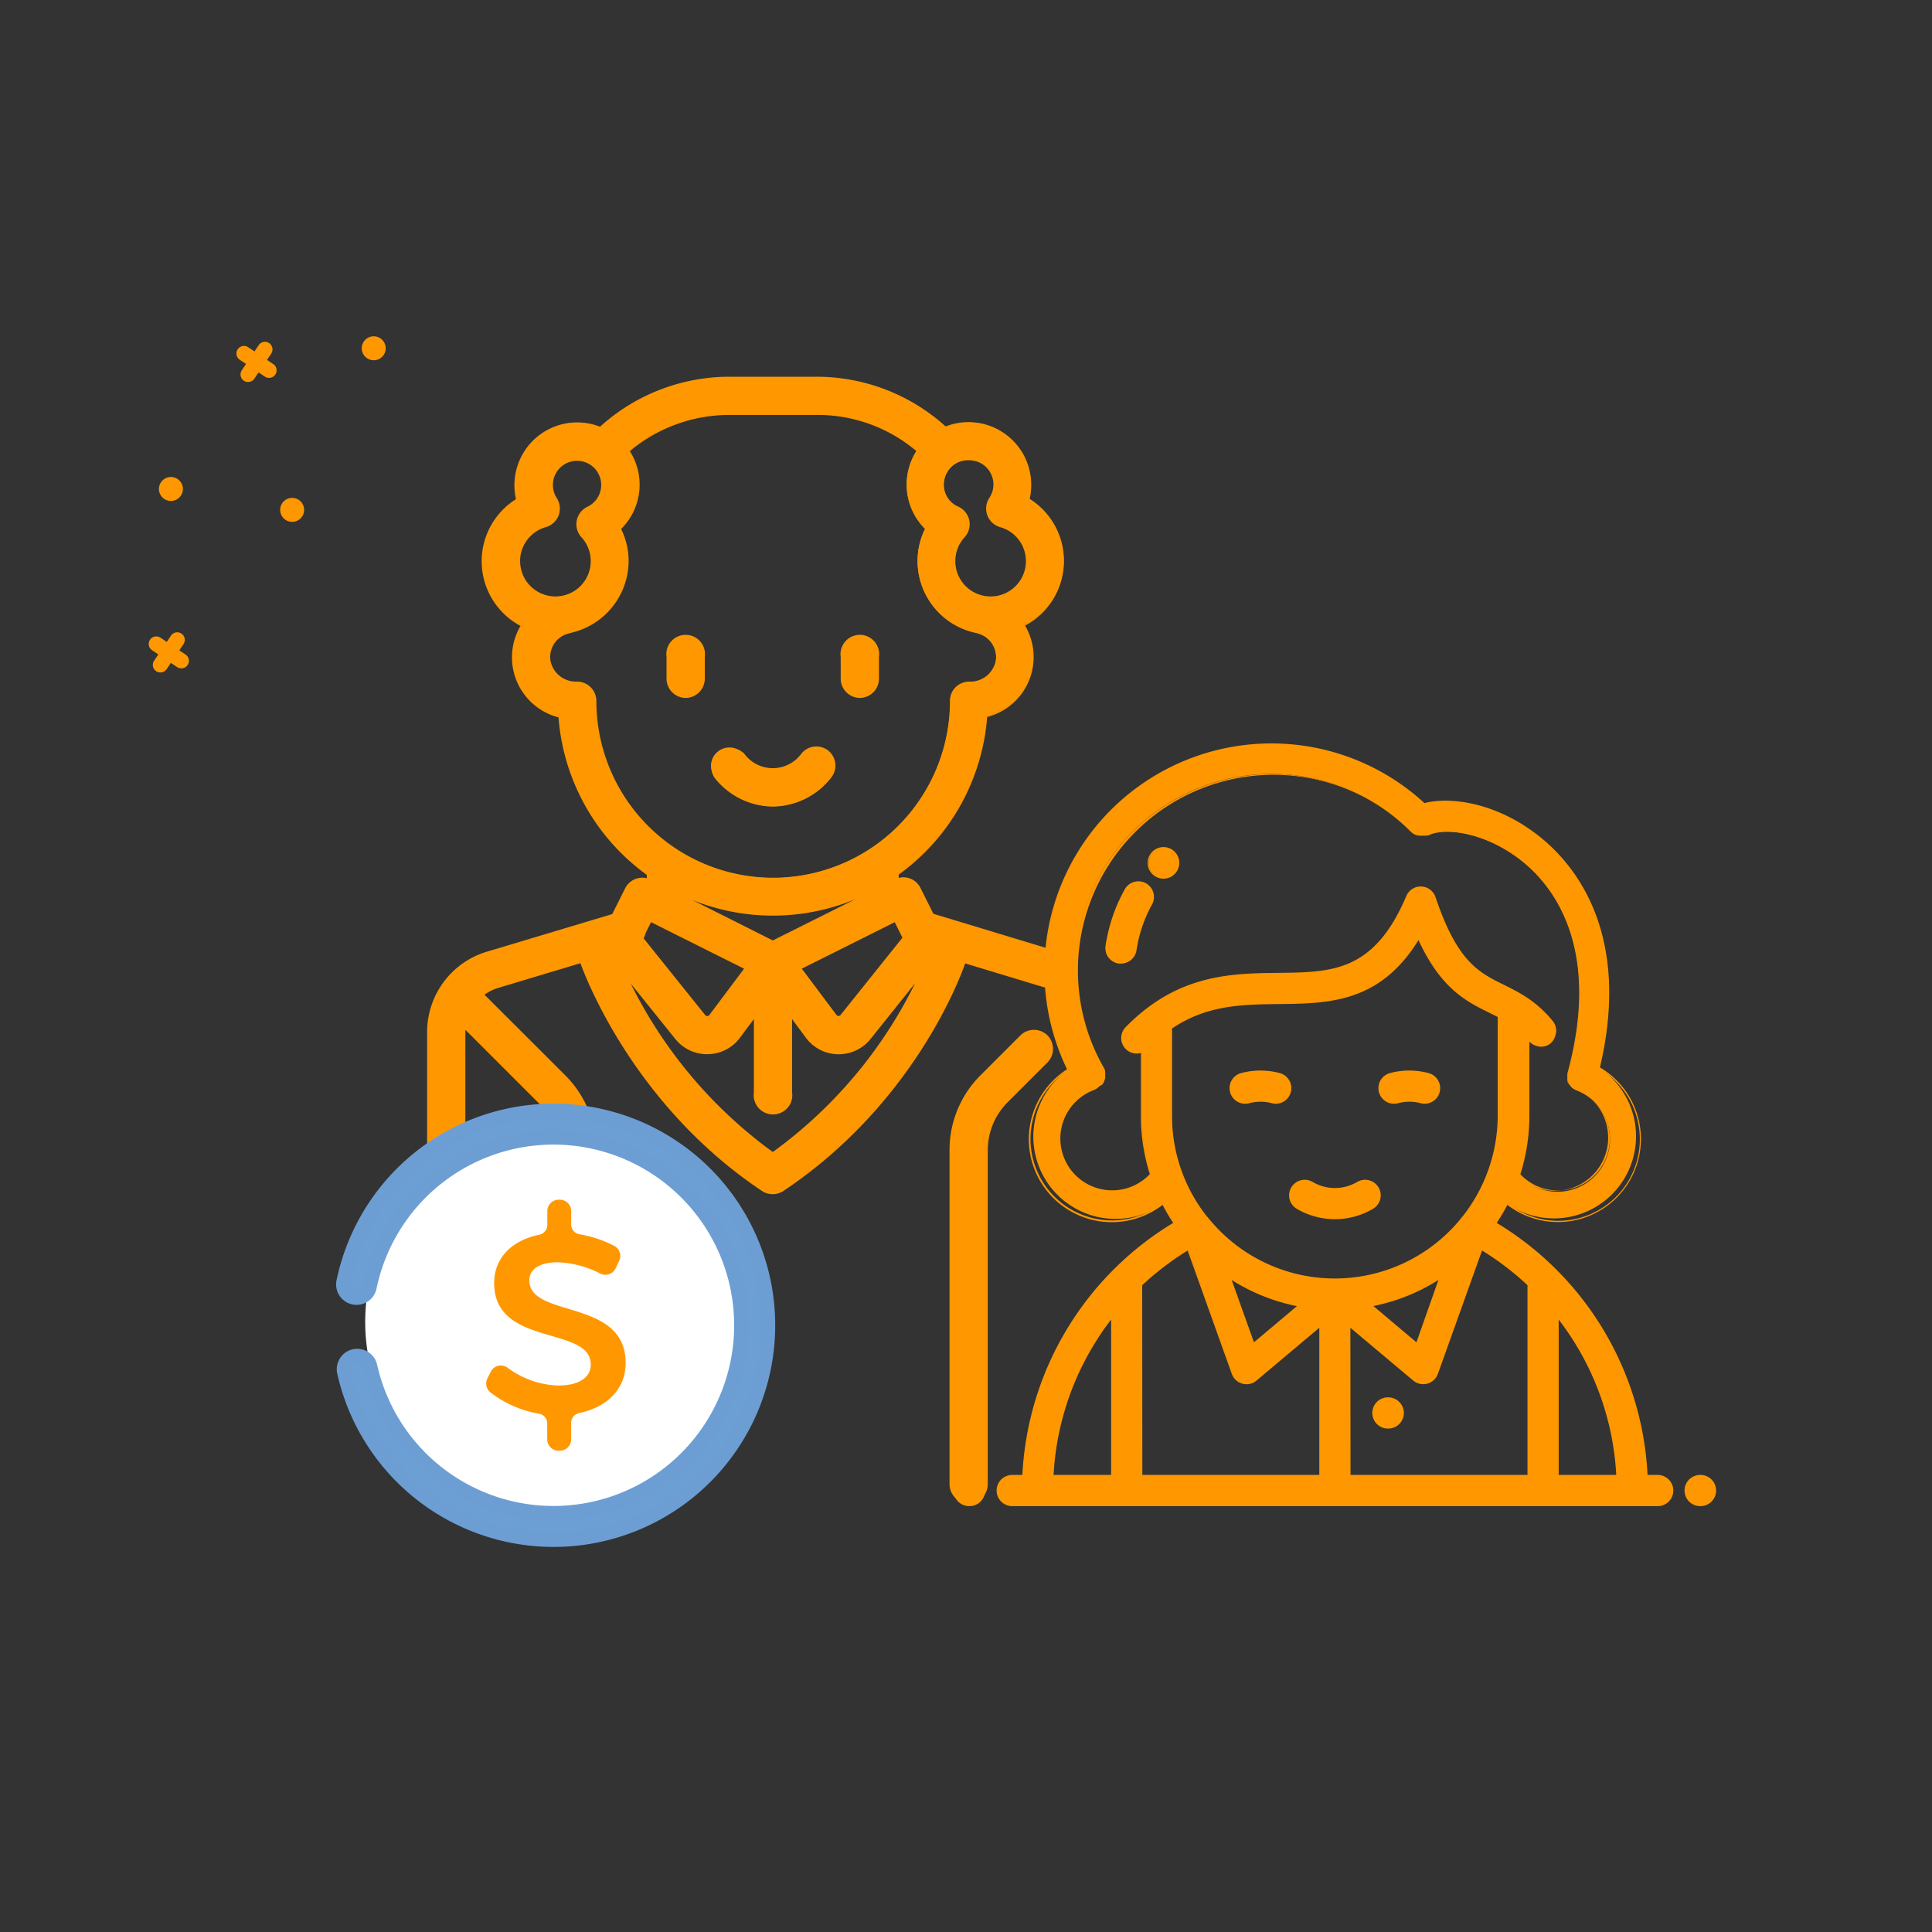 <svg id="Capa_1" data-name="Capa 1" xmlns="http://www.w3.org/2000/svg" viewBox="0 0 400 400"><rect x="0" y="0" width="400" height="400" fill="#333333" stroke="none"/><defs><style>.cls-1,.cls-4{fill:#ff9800;}.cls-2{fill:#fff;}.cls-3{fill:#6c9fd4;stroke:#6c9ed3;stroke-width:3px;}.cls-3,.cls-4{stroke-miterlimit:10;}.cls-4{stroke:#ff9800;stroke-width:0.28px;}</style></defs><title>segurosderetiro</title><g id="_Group_" data-name="&lt;Group&gt;"><g id="_Group_2" data-name="&lt;Group&gt;"><g id="_Group_3" data-name="&lt;Group&gt;"><g id="_Group_4" data-name="&lt;Group&gt;"><path class="cls-1" d="M218.13,196.9l-24.94-7.56-2.71-5.43a3.81,3.81,0,0,0-4.53-1.93V181a44.37,44.37,0,0,0,18.33-32.68,12.67,12.67,0,0,0,7.79-18.87,15,15,0,0,0,1-26.12,12.82,12.82,0,0,0-17.26-14.91A39.49,39.49,0,0,0,169,78.14H151a39.62,39.62,0,0,0-26.75,10.32A12.82,12.82,0,0,0,107,103.37a15,15,0,0,0,1,26.11,12.69,12.69,0,0,0,7.8,18.87A44.36,44.36,0,0,0,134.07,181v1a3.81,3.81,0,0,0-4.49,1.95l-2.71,5.42L101,197.1a17.22,17.22,0,0,0-12.35,16.6v93.6a3.81,3.81,0,1,0,7.62,0V213.7c0-.28,0-.56,0-.83l15.22,15.22a14.13,14.13,0,0,1,4.16,10.05V307.3a3.81,3.81,0,1,0,7.62,0V238.15a21.69,21.69,0,0,0-6.4-15.44l-16.77-16.77a9.78,9.78,0,0,1,3-1.54l17.16-5.15a101.66,101.66,0,0,0,37.6,47.23,3.81,3.81,0,0,0,4.23,0c27.16-18.11,36.85-44.87,37.64-47.19l16.13,4.89a3.81,3.81,0,0,0,2.21-7.29Zm-31-2.75-12.87,16.09a.66.66,0,0,1-.56.26.68.68,0,0,1-.55-.28l-7.29-9.72,19.55-9.78Zm-27.05.72-18.35-9.17v-.26a44.33,44.33,0,0,0,36.65,0v.26Zm40.56-99.73a5.2,5.2,0,0,1,4.34,8.07,3.81,3.81,0,0,0,2.15,5.77,7.46,7.46,0,1,1-7.45,2.12,3.81,3.81,0,0,0-1.21-6,5.19,5.19,0,0,1,2.16-9.92Zm-93.09,21A7.46,7.46,0,0,1,113,109a3.81,3.81,0,0,0,2.15-5.77,5.21,5.21,0,1,1,6.5,1.85,3.81,3.81,0,0,0-1.21,6,7.44,7.44,0,1,1-12.92,5Zm15.77,28.93a3.81,3.81,0,0,0-3.81-3.81,5.52,5.52,0,0,1-5.61-4.3,5.18,5.18,0,0,1,4-6,3.82,3.82,0,0,0,.43-.13A15.1,15.1,0,0,0,130,116.13a14.9,14.9,0,0,0-1.58-6.67,12.76,12.76,0,0,0,1.76-16.09A32,32,0,0,1,151,85.76h18a31.94,31.94,0,0,1,20.8,7.6,12.76,12.76,0,0,0,1.75,16.09,14.89,14.89,0,0,0-1.58,6.67,15.1,15.1,0,0,0,12.19,14.79l.36.13a5.2,5.2,0,0,1,3.64,5.89,5.52,5.52,0,0,1-5.61,4.3,3.81,3.81,0,0,0-3.81,3.81,36.75,36.75,0,1,1-73.51,0Zm10.21,48.09,1.21-2.41,19.55,9.78L147,210.22a.68.68,0,0,1-.55.28.64.64,0,0,1-.56-.26l-12.77-16A3.83,3.83,0,0,0,133.48,193.14ZM160,238.69A95.46,95.46,0,0,1,129.9,202.5l10,12.5a8.26,8.26,0,0,0,6.49,3.12h.13a8.26,8.26,0,0,0,6.52-3.33l3.17-4.23v15.62a3.81,3.81,0,0,0,7.62,0V210.56l3.17,4.23a8.26,8.26,0,0,0,6.52,3.33h.13a8.26,8.26,0,0,0,6.49-3.12l10-12.54A95.08,95.08,0,0,1,160,238.69Z"/><path class="cls-1" d="M119.47,311.26a4,4,0,0,1-4-4V238.15a14,14,0,0,0-4.12-9.95l-15-15c0,.17,0,.33,0,.49v93.6a4,4,0,1,1-7.92,0V213.7A17.37,17.37,0,0,1,100.92,197l25.84-7.75,2.68-5.36a4,4,0,0,1,4.47-2.07v-.69a44.45,44.45,0,0,1-18.28-32.61,12.83,12.83,0,0,1-7.86-18.93,15.17,15.17,0,0,1-.94-26.24,13,13,0,0,1,17.4-15A39.9,39.9,0,0,1,151,78h18a39.85,39.85,0,0,1,26.78,10.29,13,13,0,0,1,17.4,15,15.17,15.17,0,0,1-.95,26.24,12.82,12.82,0,0,1-7.85,18.92,44.45,44.45,0,0,1-18.32,32.64v.67a3.94,3.94,0,0,1,4.51,2.06l2.68,5.37,24.88,7.54a4,4,0,0,1,2.64,4.94,4,4,0,0,1-4.94,2.64l-16-4.85c-1.24,3.54-11,29.35-37.66,47.13a4,4,0,0,1-4.39,0c-26.18-17.45-36.32-43.61-37.61-47.17l-17,5.11a9.63,9.63,0,0,0-2.86,1.41L117,222.6a21.85,21.85,0,0,1,6.44,15.55V307.3A4,4,0,0,1,119.47,311.26ZM96.15,212.54,111.6,228a14.28,14.28,0,0,1,4.21,10.16V307.3a3.66,3.66,0,0,0,7.32,0V238.15a21.55,21.55,0,0,0-6.35-15.33l-16.9-16.9.14-.1a9.94,9.94,0,0,1,3.1-1.56l17.3-5.19,0,.13c1.06,3,11.09,29.52,37.54,47.16a3.71,3.71,0,0,0,4.06,0c27-18,36.58-44.18,37.59-47.11l0-.14L216,204a3.66,3.66,0,0,0,2.12-7l-25-7.58L190.34,184a3.64,3.64,0,0,0-4.35-1.86l-.19.06V181l.06,0a44.14,44.14,0,0,0,18.27-32.57v-.11l.1,0a12.52,12.52,0,0,0,7.7-18.65l-.08-.14.14-.07a14.87,14.87,0,0,0,1-25.86l-.09-.06,0-.11A12.67,12.67,0,0,0,195.85,88.6l-.09,0-.07-.06A39.55,39.55,0,0,0,169,78.29H151a39.6,39.6,0,0,0-26.65,10.28l-.07.06-.09,0a12.67,12.67,0,0,0-17.06,14.74l0,.11-.09.06a14.87,14.87,0,0,0,1,25.85l.14.07-.08.14a12.54,12.54,0,0,0,7.71,18.65l.1,0v.11a44.15,44.15,0,0,0,18.23,32.54l.06,0v1.24l-.19-.06a3.65,3.65,0,0,0-4.31,1.87L127,189.46l-.06,0L101,197.24A17.08,17.08,0,0,0,88.77,213.7v93.6a3.66,3.66,0,0,0,7.32,0V213.7c0-.28,0-.55,0-.84ZM160,238.88l-.09-.06a95.54,95.54,0,0,1-30.18-36.25l-.55-1.17L140,214.9a8.12,8.12,0,0,0,6.37,3.06h.13a8.11,8.11,0,0,0,6.4-3.26l3.44-4.59v16.07a3.66,3.66,0,0,0,7.32,0V210.11l3.44,4.59a8.11,8.11,0,0,0,6.4,3.26h.13A8.12,8.12,0,0,0,180,214.9l10.83-13.54-.55,1.16a95.13,95.13,0,0,1-30.21,36.29Zm-29.41-35.24A95.15,95.15,0,0,0,160,238.51a94.78,94.78,0,0,0,29.45-34.92l-9.2,11.5a8.42,8.42,0,0,1-6.61,3.18h-.13a8.41,8.41,0,0,1-6.64-3.39L164,211v15.17a4,4,0,1,1-7.92,0V211l-2.9,3.87a8.41,8.41,0,0,1-6.64,3.39h-.14a8.42,8.42,0,0,1-6.61-3.18Zm15.74,7a.79.79,0,0,1-.62-.32l-12.83-16,0-.09a3.68,3.68,0,0,0,.39-1.1v0l1.27-2.55.13.07,19.71,9.86-7.4,9.87a.82.82,0,0,1-.66.34Zm-13.1-16.39L146,210.15a.49.49,0,0,0,.43.21.53.53,0,0,0,.44-.22l7.18-9.58-19.26-9.63-1.13,2.26A4,4,0,0,1,133.26,194.26Zm40.42,16.39h0a.82.82,0,0,1-.66-.34l-7.4-9.87.16-.08,19.69-9.84,1.82,3.65-12.93,16.16A.82.82,0,0,1,173.67,210.65ZM166,200.55l7.18,9.58a.53.53,0,0,0,.43.22h0a.51.51,0,0,0,.42-.21l12.81-16-1.6-3.21ZM160,195l-.07,0-18.43-9.21v-.58l.21.1a44.18,44.18,0,0,0,36.52,0l.21-.1v.58l-.08,0Zm-17.13-8.9L160,194.71l17.14-8.57a44.49,44.49,0,0,1-34.27,0ZM160,182a37,37,0,0,1-36.9-36.9,3.66,3.66,0,0,0-3.66-3.66A5.67,5.67,0,0,1,113.7,137a5.33,5.33,0,0,1,4.09-6.15l.41-.12a15,15,0,0,0,11.68-14.57,14.83,14.83,0,0,0-1.56-6.6l0-.1.08-.08a12.61,12.61,0,0,0,1.74-15.9l-.07-.11.1-.08A32.37,32.37,0,0,1,151,85.61h18a31.91,31.91,0,0,1,20.9,7.64l.1.08-.07.11a12.61,12.61,0,0,0-2.05,6.9,12.74,12.74,0,0,0,3.79,9l.08.08,0,.1a14.88,14.88,0,0,0,10.5,21.25l.37.13a5.35,5.35,0,0,1,3.74,6.06,5.67,5.67,0,0,1-5.76,4.43,3.66,3.66,0,0,0-3.66,3.66A37,37,0,0,1,160,182Zm-31.39-72.46a15.13,15.13,0,0,1,1.54,6.63A15.33,15.33,0,0,1,118.29,131l-.43.13a5,5,0,0,0-3.86,5.81,5.37,5.37,0,0,0,5.47,4.18,4,4,0,0,1,4,4,36.6,36.6,0,0,0,73.21,0,4,4,0,0,1,4-4,5.37,5.37,0,0,0,5.47-4.18,5.05,5.05,0,0,0-3.53-5.72l-.37-.13a15.18,15.18,0,0,1-10.73-21.57,13,13,0,0,1-3.8-9.14,12.91,12.91,0,0,1,2-7A31.6,31.6,0,0,0,169,85.91H151a32.08,32.08,0,0,0-20.6,7.49,12.91,12.91,0,0,1-1.77,16.09Zm76.46,14.24A7.57,7.57,0,0,1,199.52,111a3.66,3.66,0,0,0-1.16-5.8,5.35,5.35,0,1,1,6.69-1.9,3.66,3.66,0,0,0,2.07,5.54,7.58,7.58,0,0,1-2,14.89ZM200.59,95.3a5,5,0,0,0-2.1,9.63,4,4,0,0,1,1.25,6.27,7.31,7.31,0,1,0,7.3-2.07,4,4,0,0,1-2.24-6,5,5,0,0,0-4.21-7.83ZM115,123.73a7.62,7.62,0,0,1-7.61-7.61h0a7.61,7.61,0,0,1,5.58-7.28A3.66,3.66,0,0,0,115,103.3a5.36,5.36,0,1,1,6.69,1.9,3.66,3.66,0,0,0-1.16,5.8A7.57,7.57,0,0,1,115,123.73Zm-7.46-7.61h.15a7.31,7.31,0,1,0,12.66-4.92,4,4,0,0,1,1.25-6.27,5,5,0,1,0-6.32-1.8,4,4,0,0,1-2.24,6,7.31,7.31,0,0,0-5.36,7Z"/></g></g></g><g id="_Group_5" data-name="&lt;Group&gt;"><g id="_Group_6" data-name="&lt;Group&gt;"><g id="_Group_7" data-name="&lt;Group&gt;"><path class="cls-1" d="M171.44,155.61a3.81,3.81,0,0,0-5.36.56,7.47,7.47,0,0,1-12.11,0,3.81,3.81,0,1,0-5.92,4.8A15.07,15.07,0,0,0,172,161,3.81,3.81,0,0,0,171.44,155.61Z"/><path class="cls-1" d="M160,167a15.62,15.62,0,0,1-12.09-6,4,4,0,0,1,6.15-5,7.32,7.32,0,0,0,11.88,0,4,4,0,0,1,5.57-.58h0a4,4,0,0,1,.58,5.57A15.62,15.62,0,0,1,160,167Zm-9-12.12a3.66,3.66,0,0,0-2.84,6,14.92,14.92,0,0,0,23.71,0,3.66,3.66,0,0,0-.54-5.15h0a3.66,3.66,0,0,0-5.15.54,7.62,7.62,0,0,1-12.34,0A3.65,3.65,0,0,0,151,154.91Z"/></g></g></g><g id="_Group_8" data-name="&lt;Group&gt;"><g id="_Group_9" data-name="&lt;Group&gt;"><g id="_Group_10" data-name="&lt;Group&gt;"><path class="cls-1" d="M142,132.23a3.81,3.81,0,0,0-3.81,3.81v4.51a3.81,3.81,0,1,0,7.62,0V136A3.81,3.81,0,0,0,142,132.23Z"/><path class="cls-1" d="M142,144.5a4,4,0,0,1-4-4V136a4,4,0,1,1,7.92,0v4.51A4,4,0,0,1,142,144.5Zm0-12.12a3.66,3.66,0,0,0-3.66,3.66v4.51a3.66,3.66,0,0,0,7.32,0V136A3.66,3.66,0,0,0,142,132.38Z"/></g></g></g><g id="_Group_11" data-name="&lt;Group&gt;"><g id="_Group_12" data-name="&lt;Group&gt;"><g id="_Group_13" data-name="&lt;Group&gt;"><path class="cls-1" d="M178.06,132.23a3.81,3.81,0,0,0-3.81,3.81v4.51a3.81,3.81,0,1,0,7.62,0V136A3.81,3.81,0,0,0,178.06,132.23Z"/><path class="cls-1" d="M178.06,144.5a4,4,0,0,1-4-4V136a4,4,0,1,1,7.92,0v4.51A4,4,0,0,1,178.06,144.5Zm0-12.12A3.66,3.66,0,0,0,174.4,136v4.51a3.66,3.66,0,0,0,7.32,0V136A3.66,3.66,0,0,0,178.06,132.38Z"/></g></g></g><g id="_Group_14" data-name="&lt;Group&gt;"><g id="_Group_15" data-name="&lt;Group&gt;"><g id="_Group_16" data-name="&lt;Group&gt;"><path class="cls-1" d="M216.8,214.47a3.81,3.81,0,0,0-5.39,0l-8.24,8.24a21.69,21.69,0,0,0-6.4,15.44V307.3a3.81,3.81,0,1,0,7.62,0V238.15a14.13,14.13,0,0,1,4.16-10.05l8.24-8.24A3.81,3.81,0,0,0,216.8,214.47Z"/><path class="cls-1" d="M200.59,311.26a4,4,0,0,1-4-4V238.15a21.84,21.84,0,0,1,6.44-15.55l8.24-8.24a4,4,0,0,1,5.6,0h0a4,4,0,0,1,0,5.6l-8.24,8.24a14,14,0,0,0-4.12,9.95V307.3A4,4,0,0,1,200.59,311.26Zm13.52-97.76a3.63,3.63,0,0,0-2.59,1.07l-8.24,8.24a21.54,21.54,0,0,0-6.35,15.33V307.3a3.66,3.66,0,0,0,7.32,0V238.15A14.27,14.27,0,0,1,208.46,228l8.24-8.24a3.66,3.66,0,0,0-2.59-6.25Z"/></g></g></g><g id="_Group_17" data-name="&lt;Group&gt;"><g id="_Group_18" data-name="&lt;Group&gt;"><g id="_Group_19" data-name="&lt;Group&gt;"><path class="cls-1" d="M265,222.31a15.44,15.44,0,0,0-8,0,3.08,3.08,0,1,0,1.6,5.95,9.26,9.26,0,0,1,4.78,0,3.08,3.08,0,0,0,1.6-5.95Z"/><path class="cls-1" d="M264.18,228.52a3.23,3.23,0,0,1-.84-.11,9.08,9.08,0,0,0-4.7,0,3.23,3.23,0,1,1-1.68-6.24,15.5,15.5,0,0,1,8,0,3.23,3.23,0,0,1-.83,6.35Zm-3.19-.72a9.34,9.34,0,0,1,2.43.32,2.93,2.93,0,0,0,1.52-5.66h0a15.24,15.24,0,0,0-7.89,0,2.93,2.93,0,1,0,1.52,5.66A9.32,9.32,0,0,1,261,227.79Z"/></g><g id="_Group_20" data-name="&lt;Group&gt;"><path class="cls-1" d="M295.76,222.31a15.43,15.43,0,0,0-8,0,3.08,3.08,0,1,0,1.6,5.95,9.26,9.26,0,0,1,4.78,0,3.08,3.08,0,0,0,1.6-5.95Z"/><path class="cls-1" d="M295,228.52a3.26,3.26,0,0,1-.84-.11,9.08,9.08,0,0,0-4.7,0,3.23,3.23,0,1,1-1.68-6.24,15.5,15.5,0,0,1,8,0,3.23,3.23,0,0,1-.84,6.35Zm-3.19-.72a9.33,9.33,0,0,1,2.43.32,3,3,0,0,0,.76.1,2.93,2.93,0,0,0,.76-5.76h0a15.24,15.24,0,0,0-7.89,0,2.93,2.93,0,0,0,1.52,5.66A9.33,9.33,0,0,1,291.78,227.79Z"/></g><g id="_Group_21" data-name="&lt;Group&gt;"><path class="cls-1" d="M281,244.88a9.23,9.23,0,0,1-9.23,0,3.08,3.08,0,1,0-3.08,5.33,15.39,15.39,0,0,0,15.39,0,3.08,3.08,0,1,0-3.08-5.33Z"/><path class="cls-1" d="M276.38,252.42a15.55,15.55,0,0,1-7.77-2.08,3.23,3.23,0,1,1,3.23-5.59,9.08,9.08,0,0,0,9.08,0h0a3.23,3.23,0,1,1,3.23,5.59A15.55,15.55,0,0,1,276.38,252.42Zm-6.15-7.81a3,3,0,0,0-.76.1,2.93,2.93,0,0,0-.71,5.36,15.24,15.24,0,0,0,15.24,0,2.93,2.93,0,1,0-2.93-5.07h0a9.37,9.37,0,0,1-9.38,0A2.91,2.91,0,0,0,270.23,244.61Z"/></g><g id="_Group_22" data-name="&lt;Group&gt;"><path class="cls-1" d="M235.13,196.71a28.25,28.25,0,0,1,3.25-9.59,3.08,3.08,0,1,0-5.38-3,34.36,34.36,0,0,0-4,11.67,3.08,3.08,0,1,0,6.09.9Z"/><path class="cls-1" d="M232.09,199.49a3.26,3.26,0,0,1-.48,0,3.23,3.23,0,0,1-2.72-3.67,34.54,34.54,0,0,1,4-11.73,3.23,3.23,0,0,1,5.65,3.13,28.08,28.08,0,0,0-3.24,9.54h0A3.25,3.25,0,0,1,232.09,199.49Zm3.61-16.79a2.93,2.93,0,0,0-2.57,1.51,34.21,34.21,0,0,0-3.94,11.62,2.93,2.93,0,0,0,2.9,3.36,2.94,2.94,0,0,0,2.89-2.5h0a28.41,28.41,0,0,1,3.27-9.64,2.93,2.93,0,0,0-2.56-4.35Z"/></g><g id="_Group_23" data-name="&lt;Group&gt;"><path class="cls-1" d="M240.91,181.77a3.07,3.07,0,0,0,2.16-.89l.06-.06a3.08,3.08,0,1,0-4.38-4.33h0a3.08,3.08,0,0,0,2.16,5.27Z"/><path class="cls-1" d="M240.91,181.92a3.27,3.27,0,1,1,2.33-1l-.07.06A3.21,3.21,0,0,1,240.91,181.92Zm0-6.2a2.95,2.95,0,1,0,2,5l.06-.06a2.93,2.93,0,0,0-2.08-5Z"/></g><g id="_Group_24" data-name="&lt;Group&gt;"><path class="cls-1" d="M200.73,305.52h-.07a3.08,3.08,0,1,0,0,6.16h.07a3.08,3.08,0,0,0,0-6.16Z"/><path class="cls-1" d="M200.73,311.83h-.07a3.23,3.23,0,0,1,0-6.46h.07a3.23,3.23,0,0,1,0,6.46Zm-.07-6.16a2.93,2.93,0,0,0,0,5.86h.07a2.93,2.93,0,1,0,0-5.86Z"/></g><g id="_Group_25" data-name="&lt;Group&gt;"><path class="cls-1" d="M352.11,305.52H352a3.08,3.08,0,0,0,0,6.16h.07a3.08,3.08,0,0,0,0-6.16Z"/><path class="cls-1" d="M352.11,311.83H352a3.23,3.23,0,0,1,0-6.46h.07a3.23,3.23,0,0,1,0,6.46Zm-.07-6.16a2.93,2.93,0,1,0,0,5.86h.07a2.93,2.93,0,0,0,0-5.86Z"/></g><g id="_Group_26" data-name="&lt;Group&gt;"><path class="cls-1" d="M343.2,305.52H341a64.62,64.62,0,0,0-31.3-52.28,40.12,40.12,0,0,0,2.36-4,17,17,0,1,0,19.05-28.16c6.41-27.07-4.49-41.13-11.72-47.18-8.51-7.12-18.37-9-24.5-7.46a46.81,46.81,0,0,0-73.75,55,17,17,0,1,0,19.64,27.8,40,40,0,0,0,2.36,4,64.62,64.62,0,0,0-31.3,52.29h-2.24a3.08,3.08,0,0,0,0,6.16H343.2a3.08,3.08,0,0,0,0-6.16Zm-113,0H218a58.24,58.24,0,0,1,12.23-32.75Zm3-88.43a3.07,3.07,0,0,0,3.18.71V231a39.86,39.86,0,0,0,1.89,12.16,10.88,10.88,0,1,1-11.86-17.57,3.06,3.06,0,0,0,1.16-.79h0l.19-.22h0l.16-.23v0l.13-.24v0c0-.08.08-.17.11-.25v0c0-.09.06-.17.08-.26v0q0-.13.06-.27v0c0-.09,0-.17,0-.26v0c0-.08,0-.16,0-.24s0,0,0-.06,0-.14,0-.22v-.1c0-.06,0-.12,0-.19l0-.13,0-.16,0-.14,0-.06,0-.08-.06-.14-.08-.15,0-.07a40.65,40.65,0,0,1,64-49.07l0,0,.14.12.1.08.13.09.13.09.11.07.16.08.1,0,.17.07.1,0,.18.05.12,0,.17,0,.14,0,.15,0h.59l.16,0,.15,0,.14,0,.17,0,.11,0,.18-.07.06,0c3.49-1.64,12.38-.51,20,5.88,6.32,5.28,15.9,17.94,9.1,43.32a3.06,3.06,0,0,0-.1.62s0,.06,0,.09,0,.14,0,.21,0,.1,0,.16,0,.09,0,.14,0,.12,0,.18l0,.11,0,.17,0,.11.06.15,0,.12.06.12.07.14.06.1.1.16.06.07.13.16.06.07.14.15.09.08.14.12.14.1.1.07.24.14h0l.29.13a10.88,10.88,0,1,1-11.87,17.57A39.87,39.87,0,0,0,316.4,231V215.26l.26.31a3.08,3.08,0,0,0,4.8-3.86,24,24,0,0,0-6.65-5.76h0c-1.24-.74-2.46-1.34-3.62-1.91-5.18-2.55-9.65-4.76-14.17-18.21a3.08,3.08,0,0,0-5.75-.22c-6.69,15.74-15.42,15.84-26.48,16-9.79.11-20.89.24-31.62,11.17A3.08,3.08,0,0,0,233.19,217.09Zm40.12,88.43H236.36V266a59.17,59.17,0,0,1,9.64-7.34l9.2,25.71a3.08,3.08,0,0,0,4.88,1.32l13.22-11.13Zm-18.64-40.9a39.79,39.79,0,0,0,14.14,5.7l-9.3,7.83Zm-4.38-12,0-.06-.07-.11-.1-.14-.09-.1-.11-.12-.08-.09a33.85,33.85,0,0,1-5.11-9,3.12,3.12,0,0,0-.15-.41,33.7,33.7,0,0,1-2-11.5V212.86c7.3-5,14.64-5,22.32-5.13,10.27-.12,20.86-.24,28.88-13.41,4.73,10.31,10,12.91,14.73,15.24.62.3,1.21.6,1.8.91V231a33.71,33.71,0,0,1-2,11.49,3.08,3.08,0,0,0-.16.43,33.86,33.86,0,0,1-5.1,9l-.12.12-.05.06-.14.17-.05.07-.12.18,0,0a33.82,33.82,0,0,1-52.18,0Zm47.81,12-4.84,13.53-9.3-7.83A39.77,39.77,0,0,0,298.1,264.62Zm18.3,40.9H279.46V274.58l13.22,11.13a3.08,3.08,0,0,0,4.88-1.32l9.2-25.71A59.2,59.2,0,0,1,316.4,266Zm6.16,0V272.77a58.24,58.24,0,0,1,12.23,32.75Z"/><path class="cls-1" d="M343.19,311.83H209.57a3.23,3.23,0,0,1,0-6.46h2.1a64.74,64.74,0,0,1,31.23-52.18,40.36,40.36,0,0,1-2.2-3.73,17.19,17.19,0,1,1-19.78-28.08,47,47,0,0,1,42.25-67.46,46.77,46.77,0,0,1,31.74,12.35c6-1.5,15.86.24,24.55,7.51,7.15,6,18.18,20.07,11.79,47.22a17.19,17.19,0,1,1-19.17,28.46,40.37,40.37,0,0,1-2.2,3.73,64.74,64.74,0,0,1,31.23,52.18h2.1a3.23,3.23,0,0,1,0,6.46Zm-133.62-6.16a2.93,2.93,0,1,0,0,5.86H343.19a2.93,2.93,0,1,0,0-5.86h-2.38v-.14a64.44,64.44,0,0,0-31.23-52.16l-.13-.08.09-.13a40.15,40.15,0,0,0,2.35-4L312,249l.14.11A16.89,16.89,0,1,0,331,221.2l-.1-.06,0-.11c6.41-27.07-4.56-41.08-11.67-47-8.65-7.24-18.47-8.95-24.36-7.43l-.08,0-.06-.06a46.66,46.66,0,0,0-78.26,34.33,47,47,0,0,0,4.74,20.49l.06.12-.11.07a17.09,17.09,0,0,0-7.81,14.23,16.89,16.89,0,0,0,27.28,13.32l.14-.11.08.16a40.13,40.13,0,0,0,2.35,4l.09.13-.13.08A64.44,64.44,0,0,0,212,305.53v.14Zm125.38,0H322.41V272.33l.27.34a58.17,58.17,0,0,1,12.26,32.84Zm-12.24-.3h11.92a57.85,57.85,0,0,0-11.92-32.16Zm-6.16.3H279.31V274.26l13.47,11.34a3,3,0,0,0,2.65.59,2.93,2.93,0,0,0,2-1.84l9.26-25.88.16.1a59.44,59.44,0,0,1,9.66,7.36l0,0Zm-36.94-.3h36.64V266.08a59.1,59.1,0,0,0-9.41-7.18l-9.14,25.54a3.23,3.23,0,0,1-5.12,1.38l-13-10.92Zm-6.16.3H236.21V266l0,0a59.44,59.44,0,0,1,9.66-7.36l.16-.1.06.17,9.2,25.71A2.93,2.93,0,0,0,260,285.6l13.47-11.34Zm-36.94-.3h36.64V274.9l-13,10.93a3.23,3.23,0,0,1-5.12-1.38l-9.14-25.54a59.1,59.1,0,0,0-9.41,7.18Zm-6.16.3H217.81v-.16a58.16,58.16,0,0,1,12.27-32.84l.27-.34Zm-12.23-.3h11.93V273.2A57.86,57.86,0,0,0,218.13,305.37Zm41.31-27-5.06-14.15.37.24a39.48,39.48,0,0,0,14.09,5.68l.31.06ZM255,265l4.62,12.91,8.9-7.49A39.75,39.75,0,0,1,255,265Zm38.37,13.42-.17-.14-9.54-8,.31-.06A39.47,39.47,0,0,0,298,264.5l.37-.24Zm-9-8,8.89,7.49L297.81,265A39.75,39.75,0,0,1,284.3,270.41ZM276.38,265a33.93,33.93,0,0,1-26.21-12.36l-.05-.07-.06-.1-.1-.14-.08-.1-.1-.11-.08-.08a33.94,33.94,0,0,1-5.15-9.1,3.15,3.15,0,0,0-.15-.4,33.83,33.83,0,0,1-2-11.56V212.78l.07,0c7.33-5,14.66-5.07,22.4-5.16,10.22-.12,20.77-.24,28.75-13.34l.15-.24.12.26c4.71,10.27,10,12.87,14.66,15.17.62.31,1.22.6,1.8.91l.08,0V231a33.82,33.82,0,0,1-2,11.54,3,3,0,0,0-.15.42A34,34,0,0,1,303.1,252l-.13.13,0,0-.14.17-.05.07-.11.17-.15,0,.13.08A33.94,33.94,0,0,1,276.38,265Zm-26-12.55a33.67,33.67,0,0,0,51.95,0l.14-.2.06-.08.15-.18.05-.06.13-.13a33.69,33.69,0,0,0,5.06-9,3,3,0,0,1,.16-.43,33.52,33.52,0,0,0,2-11.43V210.55l-1.72-.86c-4.67-2.3-10-4.91-14.68-15.06-8,13-18.62,13.13-28.85,13.25-7.68.09-14.94.17-22.18,5.06V231a33.53,33.53,0,0,0,2,11.45,3.19,3.19,0,0,1,.15.41,33.65,33.65,0,0,0,5.08,9l.08.07.11.12.09.11.11.15.08.11Zm-20.14-5.67a11,11,0,0,1-3.94-21.34,2.91,2.91,0,0,0,1.07-.71h0l0,0,.18-.21.16-.23.14-.25c0-.1.08-.18.11-.26s.06-.18.09-.27,0-.19.06-.27,0-.19,0-.27,0-.19,0-.27v-.06c0-.06,0-.13,0-.2v-.09c0-.05,0-.11,0-.17l0-.12,0-.15,0-.14.12-.12-.14.05,0-.08-.06-.13-.07-.14,0,0A40.8,40.8,0,0,1,292,172l0,0,.13.12.1.08.12.09.13.08.1.06.15.08.09,0,.17.07.1,0,.17.05.11,0,.16,0,.13,0h.7l.15,0,.14,0,.13,0,.16,0,.11,0,.17-.07.12.11-.06-.14c3.52-1.66,12.49-.53,20.17,5.9,6.34,5.31,16,18,9.15,43.48a2.88,2.88,0,0,0-.1.59v.09c0,.08,0,.14,0,.19s0,.07,0,.1v.1s0,.05,0,.08,0,.09,0,.14l0,.14,0,.12,0,.09,0,.06,0,.1.07.17,0,.08,0,.08,0,.09.06.09.09.15.05.07.12.15.06.06.14.14,0,0,.07.06.1.09.12.09,0,0,.06,0,.23.13.3.14a11,11,0,1,1-12,17.81l-.06-.06,0-.08A39.72,39.72,0,0,0,316.25,231V214.85l.36.43.16.2a2.93,2.93,0,1,0,4.56-3.67,23.85,23.85,0,0,0-6.61-5.72c-1.27-.76-2.52-1.37-3.63-1.92-5.21-2.57-9.71-4.79-14.24-18.29a3,3,0,0,0-2.66-2h-.12a2.94,2.94,0,0,0-2.69,1.78c-6.73,15.83-15.5,15.93-26.61,16.06-9.76.11-20.83.24-31.52,11.12a2.93,2.93,0,0,0,0,4.14h0a2.93,2.93,0,0,0,3,.67l.2-.07V231a39.71,39.71,0,0,0,1.88,12.12l0,.08-.06.06A11.06,11.06,0,0,1,230.27,246.82Zm-2.6-21.91,0,0a3.19,3.19,0,0,1-1.22.83,10.73,10.73,0,1,0,11.64,17.39A40,40,0,0,1,236.21,231V218a3.22,3.22,0,0,1-3.13-.8h0a3.23,3.23,0,0,1,0-4.57c10.78-11,21.91-11.1,31.73-11.21,11-.13,19.69-.23,26.34-15.88a3.24,3.24,0,0,1,3-2h.13a3.24,3.24,0,0,1,2.93,2.2c4.5,13.39,8.94,15.58,14.09,18.12,1.11.55,2.36,1.17,3.63,1.92a24.16,24.16,0,0,1,6.71,5.81,3.23,3.23,0,0,1-5,4.05V231a40,40,0,0,1-1.87,12.12,10.73,10.73,0,1,0,11.64-17.39l-.31-.13-.28-.16-.08-.05,0,0-.15-.1-.12-.1h0l-.06-.05-.06-.05-.15-.16-.07-.07-.13-.16-.06-.08-.09-.14-.08-.12-.06-.11,0-.08,0-.1,0-.09,0-.09,0-.11,0-.08,0-.08,0-.14,0-.08v0c0-.08,0-.13,0-.19s0-.07,0-.1V223s0-.08,0-.12,0-.12,0-.19l.15-.06h-.15s0,0,0-.07a3.2,3.2,0,0,1,.11-.65c6.78-25.3-2.76-37.91-9.05-43.17-7.58-6.35-16.4-7.48-19.85-5.86l0,0-.2.08-.12,0-.17.05-.14,0-.15,0-.17,0h-.62l-.15,0-.14,0-.17,0-.12,0-.19-.06-.11,0-.18-.08-.1,0-.17-.09-.12-.07-.14-.09-.13-.1-.11-.09-.14-.13-.05,0a40.5,40.5,0,0,0-63.72,48.89l0,0,.1.19.06.15,0,0,0,.05,0,0,0,.15.05.18,0,.13c0,.06,0,.13,0,.19v.1c0,.08,0,.15,0,.23v.07c0,.08,0,.17,0,.25v0c0,.09,0,.18,0,.27s0,.21-.07.3-.06.2-.09.29-.08.2-.12.29l-.15.27-.18.26Z"/></g><g id="_Group_27" data-name="&lt;Group&gt;"><path class="cls-1" d="M287.42,289.47h-.07a3.08,3.08,0,1,0,0,6.16h.07a3.08,3.08,0,1,0,0-6.16Z"/><path class="cls-1" d="M287.42,295.77h-.07a3.23,3.23,0,0,1,0-6.46h.07a3.23,3.23,0,0,1,0,6.46Zm-.07-6.16a2.93,2.93,0,1,0,0,5.86h.07a2.93,2.93,0,1,0,0-5.86Z"/></g></g></g></g><g id="_Group_28" data-name="&lt;Group&gt;"><g id="_Group_29" data-name="&lt;Group&gt;"><g id="_Group_30" data-name="&lt;Group&gt;"><path id="_Path_" data-name="&lt;Path&gt;" class="cls-1" d="M35.4,131.6l-.87,1.3-1.3-.87a1.56,1.56,0,0,0-1.75,2.59l1.3.87-.87,1.3a1.56,1.56,0,1,0,2.59,1.75l.87-1.3,1.3.87a1.56,1.56,0,0,0,1.75-2.59l-1.3-.87.87-1.3a1.56,1.56,0,1,0-2.59-1.75Z"/></g></g><g id="_Group_31" data-name="&lt;Group&gt;"><g id="_Group_32" data-name="&lt;Group&gt;"><path id="_Path_2" data-name="&lt;Path&gt;" class="cls-1" d="M53.56,71.46l-.87,1.3-1.3-.87a1.56,1.56,0,0,0-1.75,2.59l1.3.87-.87,1.3a1.56,1.56,0,0,0,2.59,1.75l.87-1.3,1.3.87a1.56,1.56,0,1,0,1.75-2.59l-1.3-.87.87-1.3a1.56,1.56,0,1,0-2.59-1.75Z"/></g></g><g id="_Group_33" data-name="&lt;Group&gt;"><g id="_Group_34" data-name="&lt;Group&gt;"><path id="_Path_3" data-name="&lt;Path&gt;" class="cls-1" d="M33.33,99.85a2.48,2.48,0,1,0,3.44-.67A2.48,2.48,0,0,0,33.33,99.85Z"/></g></g><g id="_Group_35" data-name="&lt;Group&gt;"><g id="_Group_36" data-name="&lt;Group&gt;"><path id="_Path_4" data-name="&lt;Path&gt;" class="cls-1" d="M58.43,104.18a2.48,2.48,0,1,0,3.44-.67A2.48,2.48,0,0,0,58.43,104.18Z"/></g></g><g id="_Group_37" data-name="&lt;Group&gt;"><g id="_Group_38" data-name="&lt;Group&gt;"><path id="_Path_5" data-name="&lt;Path&gt;" class="cls-1" d="M75.32,70.72a2.48,2.48,0,1,0,3.44-.67A2.48,2.48,0,0,0,75.32,70.72Z"/></g></g></g><circle class="cls-2" cx="114.76" cy="273.69" r="39.15"/><g id="_Group_39" data-name="&lt;Group&gt;"><g id="_Group_40" data-name="&lt;Group&gt;"><path id="_Path_6" data-name="&lt;Path&gt;" class="cls-3" d="M146,243a44.39,44.39,0,0,0-74.83,22.27,2.73,2.73,0,1,0,5.34,1.12,38.91,38.91,0,1,1,.11,16.5,2.73,2.73,0,0,0-5.33,1.19A44.39,44.39,0,1,0,146,243Z"/></g></g><g id="_Group_41" data-name="&lt;Group&gt;"><path id="_Compound_Path_" data-name="&lt;Compound Path&gt;" class="cls-4" d="M129.39,282.18c0,5.36-3.79,9.05-9.56,10.26a2.19,2.19,0,0,0-1.72,2.15V298a2.21,2.21,0,0,1-2.21,2.21h-.25a2.21,2.21,0,0,1-2.21-2.21v-3.27a2.19,2.19,0,0,0-1.81-2.17,22.63,22.63,0,0,1-9.95-4.34,2.22,2.22,0,0,1-.65-2.76l.7-1.39a2.2,2.2,0,0,1,3.23-.82A18.73,18.73,0,0,0,115.51,287c4.34,0,6.94-1.64,6.94-4.5,0-8.26-20-3.65-20-16.84,0-5.16,3.6-8.74,9.28-9.9a2.19,2.19,0,0,0,1.73-2.15v-2.87a2.21,2.21,0,0,1,2.18-2.21h.25a2.21,2.21,0,0,1,2.23,2.21v2.77a2.19,2.19,0,0,0,1.81,2.17,24.11,24.11,0,0,1,7.19,2.4,2.2,2.2,0,0,1,.95,2.89l-.74,1.58a2.21,2.21,0,0,1-3,1,20.92,20.92,0,0,0-8.87-2.35c-3.65,0-6,1.38-6,3.87C109.42,273.18,129.44,268.84,129.39,282.18Z"/></g></svg>